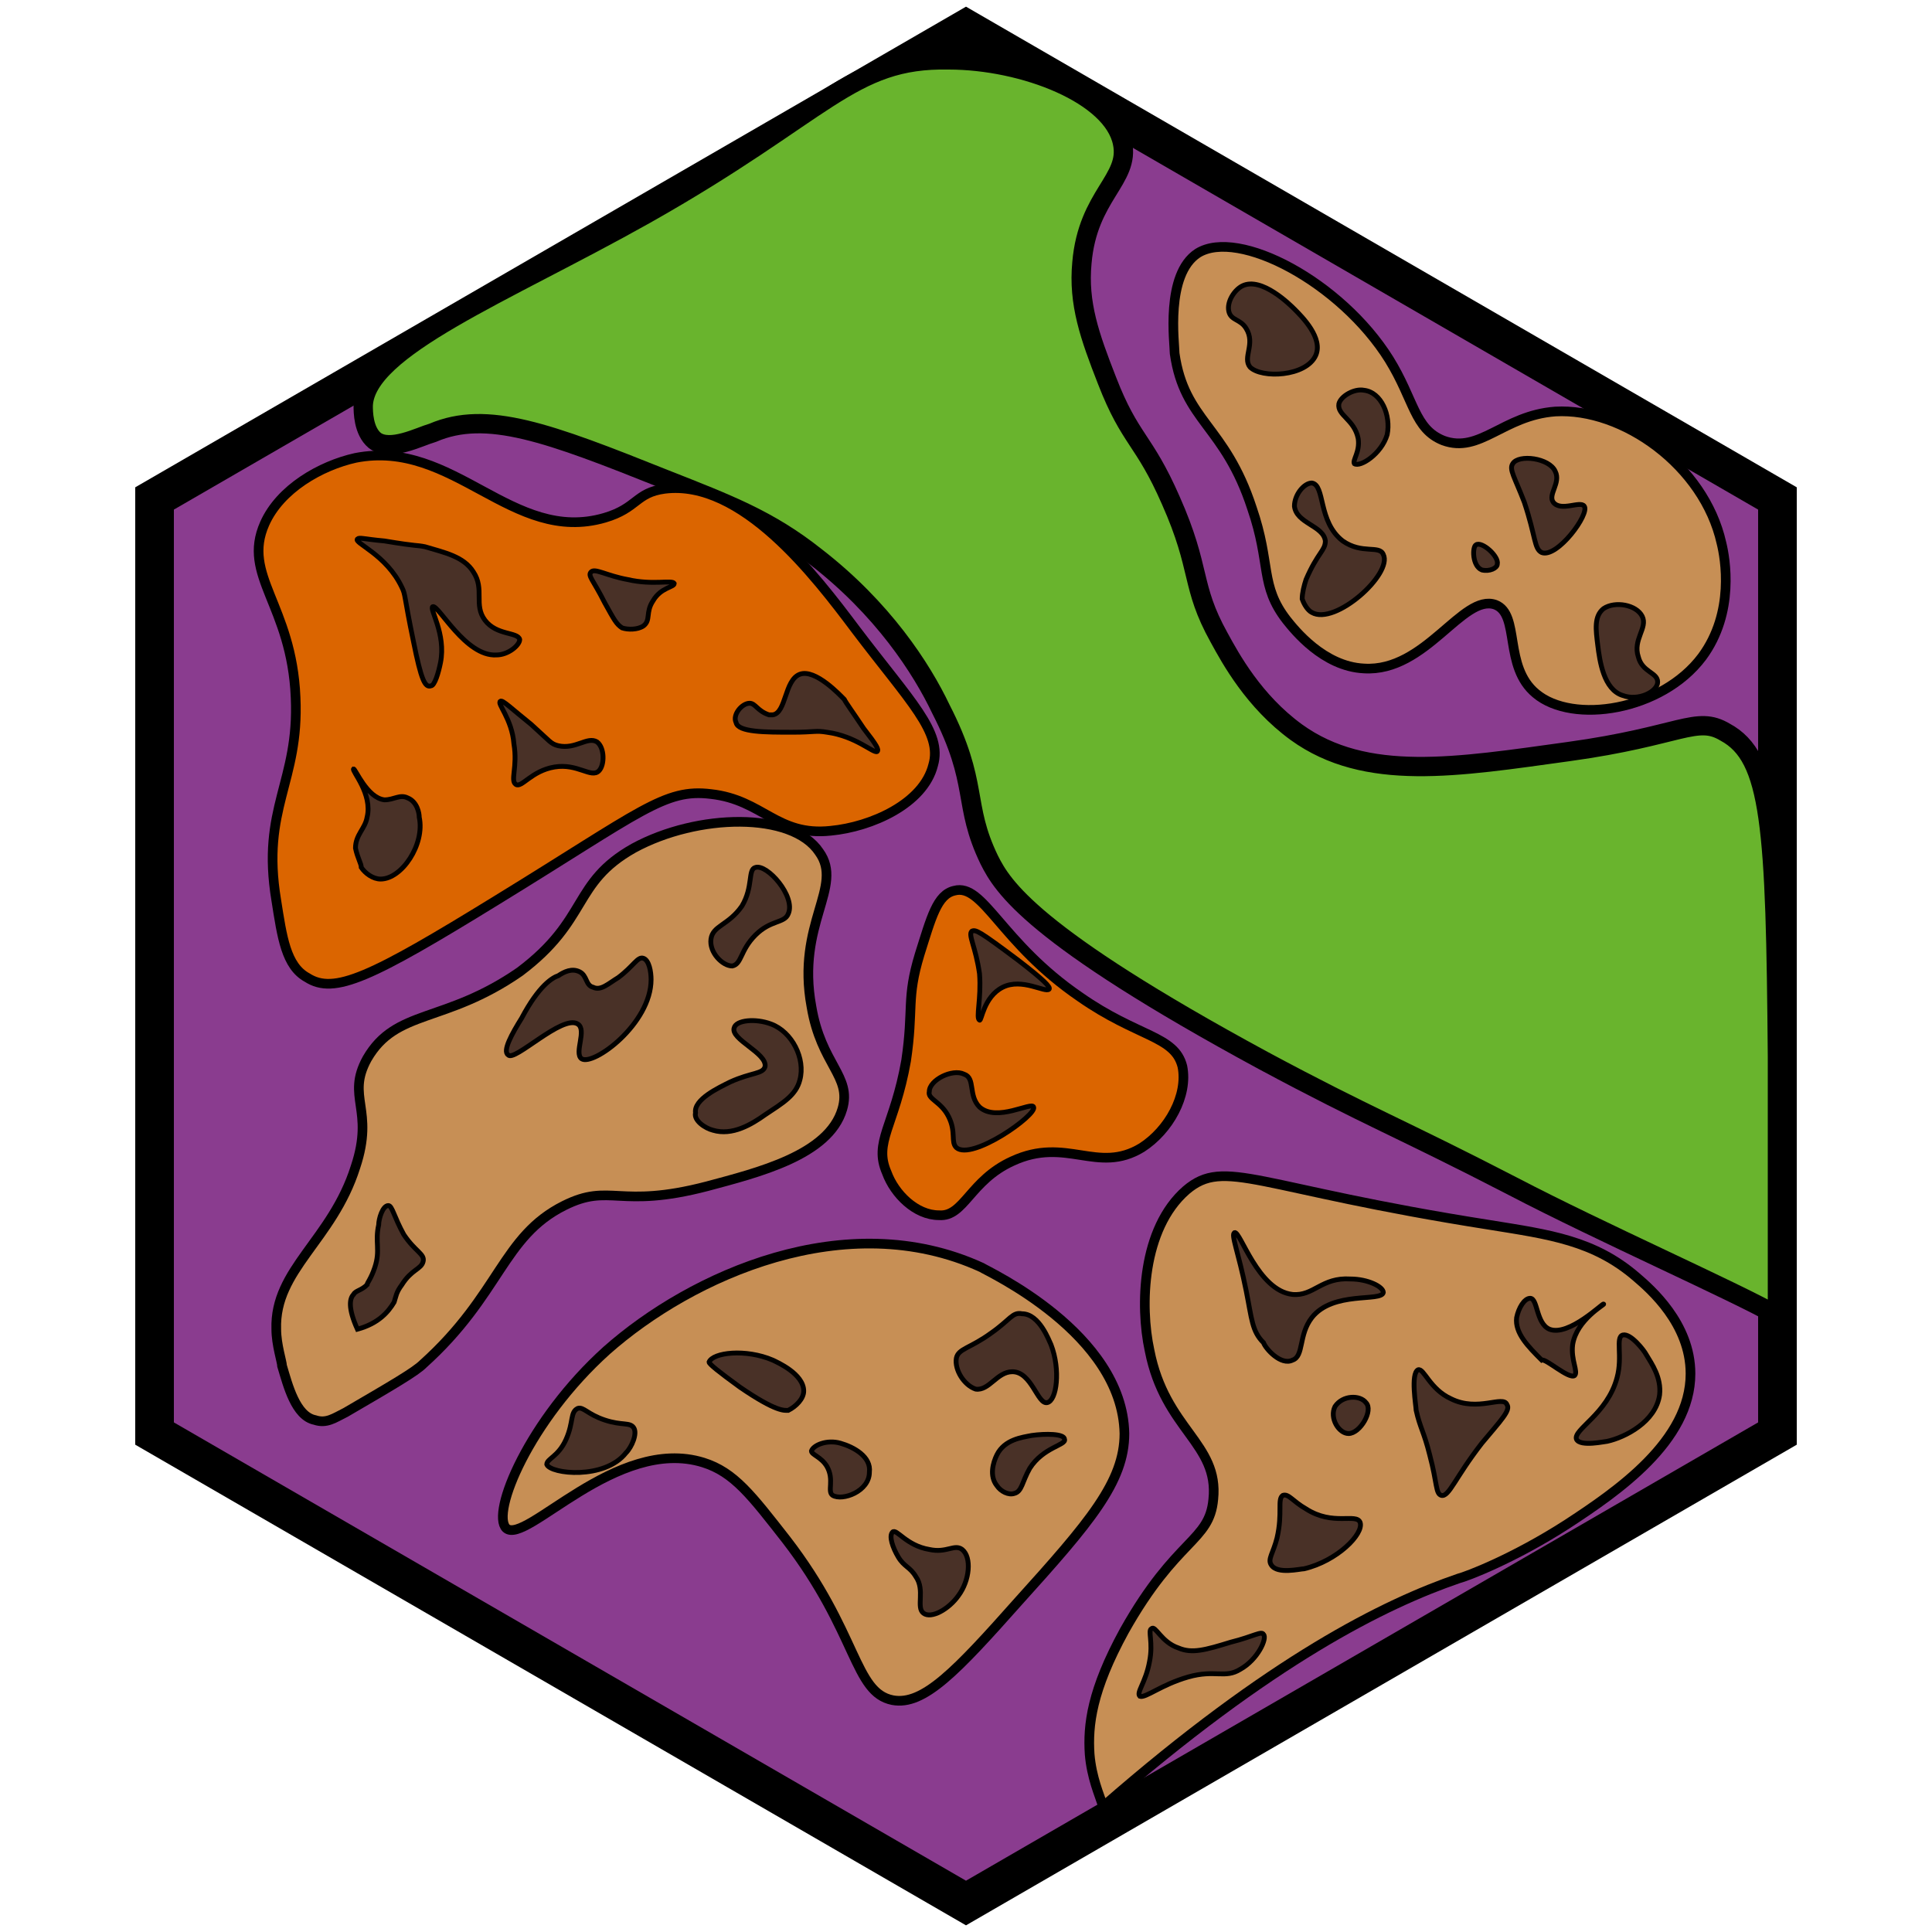 <?xml version="1.0" encoding="utf-8"?><!-- Generator: Adobe Illustrator 26.0.3, SVG Export Plug-In . SVG Version: 6.00 Build 0)  --><svg version="1.1" id="Ebene_2_00000074422167821747138070000012155992511794515371_"	 xmlns="http://www.w3.org/2000/svg" xmlns:xlink="http://www.w3.org/1999/xlink" x="0px" y="0px" viewBox="0 0 100 100"	 style="enable-background:new 0 0 100 100;" xml:space="preserve"><style type="text/css">	.st0{fill:#8A3C8F;stroke:#000000;stroke-width:2;stroke-miterlimit:10;}	.st1{fill:#69B42D;stroke:#000000;stroke-miterlimit:10;}	.st2{fill:#C78F55;stroke:#000000;stroke-width:0.5;stroke-miterlimit:10;}	.st3{fill:#DB6500;stroke:#000000;stroke-width:0.5;stroke-miterlimit:10;}	.st4{fill:#493127;stroke:#000000;stroke-width:0.25;stroke-miterlimit:10;}	.st5{fill:#493127;stroke:#000000;stroke-width:0.25;stroke-miterlimit:10;}</style><polygon class="st0" points="92,25.8 50,1.5 8,25.8 8,74.2 50,98.5 92,74.2 "/><path class="st1" d="M92,54.7c-0.1-11.9-0.3-15.5-2.7-16.8c-1.5-0.9-2.3,0.2-8.1,1c-5.8,0.8-10.5,1.6-14.1-1c-2.2-1.6-3.4-3.8-4-4.9	c-1.5-2.7-0.9-3.5-2.5-7.1c-1.4-3.2-2.1-3.1-3.3-6.2c-0.9-2.3-1.5-4-1.3-6.1c0.3-3.5,2.5-4.3,2.1-6.2c-0.5-2.5-5.1-4.3-9-4.3	C44,3,42.8,5.8,33.4,11.1c-7.3,4.1-14.5,6.9-14.6,9.9c0,0.3,0,1.3,0.6,1.8c0.8,0.6,2.3-0.2,3-0.4c2.8-1.2,6,0,12,2.4	c3.3,1.3,5.4,2.1,7.8,4c3.5,2.7,5.5,5.8,6.5,7.9c2,3.9,1.1,4.9,2.5,7.8c0.7,1.4,2.2,3.9,14.2,10.4c5.4,2.9,7.1,3.5,12.9,6.5	c4.6,2.4,11.4,5.4,13.7,6.7C92,64.4,92,59.9,92,54.7z"/><path class="st2" d="M75.5,81.7c0.4-0.1,2.8-1,5.6-2.8c2.6-1.7,6.4-4.3,6.4-7.8c0-2.6-2.1-4.4-2.8-5c-2.2-1.9-4.5-2.2-7.6-2.7	c-12.1-1.9-13.7-3.5-15.7-1.8c-2.3,2-2.4,6-1.9,8.3c0.8,4.1,3.6,4.8,3.3,7.7c-0.2,2.2-1.9,2-4.6,6.8c-1.7,3.1-1.9,4.9-1.8,6.4	c0.1,1.2,0.5,2.1,0.7,2.7C65.8,85.9,71.7,83,75.5,81.7z"/><path class="st2" d="M52.7,82.9c3.7-4.1,5.5-6.2,5.5-8.7c-0.1-5.2-7.1-8.4-7.4-8.6c-7-3.2-15,0.4-19.4,4.3c-4,3.6-6,8.4-5.2,9.2	c1,0.9,5.7-4.8,10.2-3.4c1.6,0.5,2.5,1.7,4.3,4c3.7,4.8,3.5,7.9,5.5,8.3C47.8,88.3,49.5,86.5,52.7,82.9z"/><path class="st2" d="M17.9,73.1c2.4-1.4,3.6-2.1,4-2.5c4-3.6,4.1-6.6,7.3-8.2c2.4-1.2,2.8,0.2,7.4-1c2.6-0.7,6.3-1.6,7-4	c0.5-1.7-1.1-2.3-1.6-5.3c-0.8-4.3,1.7-6.2,0.4-8c-1.4-2.1-6.3-2-9.6-0.2c-3.2,1.8-2.3,3.7-5.9,6.4C23,53,20.5,52.2,19,54.8	c-1.1,2,0.4,2.6-0.6,5.6c-1.2,3.8-4.2,5.3-4.1,8.4c0,0.8,0.3,1.7,0.3,1.9c0.3,1,0.7,2.6,1.7,2.8C16.9,73.7,17.3,73.4,17.9,73.1z"/><path class="st3" d="M52.4,60.1c2.8-1.3,4.4,0.7,6.7-0.7c1.4-0.9,2.4-2.7,2.1-4.2c-0.4-1.6-2.3-1.5-5.3-3.6c-4.1-2.8-5-5.9-6.5-5.5	c-0.9,0.2-1.2,1.4-1.8,3.3c-0.7,2.3-0.3,2.8-0.7,5.5c-0.6,3.4-1.7,4.2-1,5.8c0.4,1.1,1.5,2.2,2.7,2.2C49.9,63,50.2,61.1,52.4,60.1z"	/><path class="st3" d="M25.7,46.6c7.5-4.6,8.7-5.8,11.1-5.5c2.7,0.3,3.4,2.2,6.2,1.9c2.1-0.2,4.8-1.4,5.3-3.4c0.5-1.7-1.2-3.3-4-7	c-2.1-2.8-5.9-7.8-9.9-7.3c-1.5,0.2-1.4,1-3.1,1.5c-4.8,1.4-7.8-4.1-12.9-3.1c-1.8,0.4-3.9,1.6-4.7,3.4c-1.2,2.7,1.4,4.2,1.6,9	c0.2,4.4-1.8,5.7-1,10.5c0.3,1.9,0.5,3.4,1.6,4C17.3,51.5,19.2,50.6,25.7,46.6z"/><path class="st2" d="M77.4,31.3c1.3,0.5,0.4,3.2,2.1,4.6c1.9,1.6,6.5,0.9,8.6-1.9c1.7-2.3,1.2-5.1,1-5.9c-0.9-4-5.1-7-8.6-6.8	c-2.7,0.2-3.9,2.2-5.8,1.5c-1.5-0.6-1.5-2.1-2.8-4.2c-2.5-4-7.8-6.8-9.9-5.5c-1.7,1.1-1.2,4.7-1.2,5.2c0.5,3.5,2.6,3.7,4,8	c1,2.9,0.4,4,1.8,5.8c0.4,0.5,1.9,2.4,4,2.5C73.8,34.8,75.7,30.7,77.4,31.3z"/><path class="st4" d="M20.4,67.4c0.1-0.3,0.1-0.5,0.4-0.9c0.5-0.8,1-0.8,1.1-1.2c0.1-0.4-0.4-0.5-1-1.4c-0.5-0.9-0.6-1.5-0.8-1.5	c-0.3,0-0.5,0.7-0.5,1c-0.2,0.9,0.1,1.3-0.2,2.2c-0.2,0.6-0.4,0.8-0.4,0.9c-0.3,0.3-0.6,0.3-0.7,0.5c-0.2,0.2-0.3,0.7,0.2,1.8	C19.6,68.5,20.1,67.9,20.4,67.4z"/><path class="st4" d="M29.9,53c0.5,0.3-0.2,1.5,0.2,1.8c0.6,0.4,3.6-1.8,3.6-4.1c0-0.4-0.1-1-0.4-1.1c-0.3-0.1-0.5,0.4-1.3,1	c-0.5,0.3-0.9,0.7-1.3,0.5c-0.4-0.1-0.3-0.6-0.7-0.8c-0.4-0.2-0.8,0-1.1,0.2c-0.3,0.1-1,0.5-1.9,2.2c-0.5,0.8-1,1.7-0.7,1.9	C26.6,55,29.1,52.5,29.9,53z"/><path class="st4" d="M36.9,58.5c1,0.3,2-0.3,2.7-0.8c0.9-0.6,1.6-1,1.8-1.8c0.3-1.1-0.4-2.5-1.5-2.9c-0.8-0.3-1.8-0.2-1.9,0.2	c-0.2,0.6,1.7,1.3,1.6,2c-0.1,0.4-0.7,0.3-1.8,0.8c-0.6,0.3-1.9,0.9-1.8,1.6C35.9,58,36.5,58.4,36.9,58.5z"/><path class="st4" d="M36.8,48.6c0.1-0.7,0.9-0.7,1.6-1.7c0.6-1,0.3-1.9,0.7-2c0.6-0.2,2.1,1.5,1.7,2.4c-0.2,0.5-0.9,0.3-1.7,1.1	c-0.8,0.8-0.7,1.5-1.2,1.6C37.4,50,36.7,49.3,36.8,48.6z"/><path class="st5" d="M50.7,57.3c0.9,0.8,2.7-0.3,2.8,0c0.2,0.4-3.2,2.8-4,2.1c-0.3-0.3,0-0.8-0.4-1.6c-0.4-0.8-1.1-0.9-1-1.3	c0-0.6,1.2-1.2,1.8-0.9C50.5,55.8,50.1,56.7,50.7,57.3z"/><path class="st4" d="M32.4,75.2c0.3-0.3,0.6-1,0.4-1.3c-0.2-0.3-0.6-0.1-1.5-0.4c-0.9-0.3-1.1-0.7-1.4-0.6c-0.4,0.2-0.2,0.7-0.6,1.6	c-0.4,0.9-1,1-1,1.3C28.5,76.3,31.3,76.6,32.4,75.2z"/><path class="st4" d="M38.3,71.8c1.9,1.3,2.3,1.2,2.5,1.2c0.4-0.2,0.8-0.6,0.8-1c0-0.9-1.4-1.5-1.6-1.6c-1.4-0.6-3.1-0.4-3.3,0.1	C36.7,70.6,37.2,71,38.3,71.8z"/><path class="st4" d="M45,76.2c0.1-0.8-0.8-1.3-1.5-1.5c-0.7-0.2-1.4,0.1-1.5,0.4c0,0.2,0.5,0.3,0.8,0.8c0.4,0.7,0,1.3,0.3,1.5	C43.6,77.7,45,77.2,45,76.2z"/><path class="st4" d="M47.8,83.5c0.4,0.3,1.3-0.2,1.8-0.9c0.6-0.8,0.7-2,0.2-2.4c-0.4-0.3-0.8,0.2-1.7,0c-1.2-0.2-1.7-1.1-1.9-0.9	c-0.2,0.2,0,0.8,0.3,1.3c0.3,0.5,0.6,0.5,0.9,1C47.9,82.3,47.4,83.2,47.8,83.5z"/><path class="st4" d="M52.5,77.3c0.4-0.1,0.4-0.6,0.8-1.3c0.7-1.1,1.9-1.2,1.8-1.5c0-0.3-1-0.3-1.7-0.2c-0.5,0.1-1.4,0.2-1.8,1	c-0.2,0.4-0.4,1.1,0,1.6C51.8,77.2,52.2,77.4,52.5,77.3z"/><path class="st5" d="M51.9,51.1c1-0.5,2.2,0.3,2.4,0.1c0.1-0.1-0.3-0.5-1.6-1.5c-2-1.5-2.2-1.6-2.4-1.5c-0.2,0.2,0.2,0.8,0.4,2.2	c0.1,1.3-0.2,2.3,0,2.4C50.8,52.9,50.9,51.6,51.9,51.1z"/><path class="st5" d="M18.4,43.9c0-0.7,0.5-1,0.6-1.6c0.3-1.2-0.8-2.4-0.7-2.5c0.1,0,0.7,1.5,1.6,1.6c0.5,0,0.8-0.3,1.2-0.1	c0.5,0.2,0.6,0.8,0.6,1c0.3,1.4-0.9,3.2-2,3.2c-0.4,0-0.8-0.3-1-0.6C18.7,44.7,18.5,44.4,18.4,43.9z"/><path class="st5" d="M28.7,39.7c1.2-0.2,1.9,0.6,2.3,0.2c0.3-0.3,0.3-1.2-0.1-1.5c-0.5-0.3-1.1,0.4-2,0.2c-0.4-0.1-0.4-0.2-1.4-1.1	c-1-0.8-1.5-1.3-1.6-1.2c-0.2,0.1,0.6,0.9,0.7,2.2c0.2,1.2-0.2,1.9,0.1,2.1C27,40.8,27.5,39.9,28.7,39.7z"/><path class="st5" d="M41,37.9c1.2,0,1.2-0.1,1.8,0c1.5,0.2,2.4,1.1,2.6,1c0.1-0.1,0-0.3-0.7-1.2c-0.6-0.9-0.9-1.3-1-1.5	c-0.2-0.2-1.5-1.6-2.3-1.3c-0.8,0.3-0.7,2-1.4,2.1c-0.1,0-0.1,0-0.2,0c-0.6-0.2-0.7-0.6-1-0.6c-0.4,0-0.9,0.6-0.7,1	C38.2,37.9,39.6,37.9,41,37.9z"/><path class="st5" d="M21.4,33.2c-0.5-2.4-0.4-2.4-0.6-2.8c-0.8-1.7-2.5-2.3-2.3-2.5c0.1-0.1,0.3,0,1.4,0.1c1.8,0.3,1.6,0.2,2.1,0.3	c1,0.3,2,0.5,2.5,1.3c0.6,0.9,0,1.7,0.6,2.5c0.6,0.8,1.7,0.6,1.8,1c0,0.3-0.6,0.8-1.2,0.8c-1.6,0.1-3-2.6-3.3-2.5	c-0.2,0.1,0.7,1.4,0.4,2.9c-0.1,0.5-0.3,1.2-0.5,1.2C22,35.6,21.8,35.2,21.4,33.2z"/><path class="st5" d="M34.9,30.2c0,0.2-0.7,0.2-1.1,0.9c-0.4,0.6-0.1,1-0.5,1.3c-0.3,0.2-0.8,0.2-1.1,0.1c-0.3-0.2-0.4-0.4-0.9-1.3	c-0.6-1.2-0.9-1.4-0.7-1.6c0.2-0.2,0.8,0.2,1.9,0.4C33.8,30.3,34.8,30,34.9,30.2z"/><path class="st4" d="M49.5,70.3c0.1-0.5,0.7-0.5,1.8-1.3c1-0.7,1.1-1.1,1.6-1c0.9,0,1.4,1.4,1.5,1.6c0.5,1.3,0.3,2.9-0.2,3	c-0.5,0.1-0.8-1.6-1.8-1.6c-0.8,0-1.2,1-1.9,0.9C49.9,71.7,49.4,70.9,49.5,70.3z"/><path class="st4" d="M61.5,86.8c1.4-0.4,1.9,0.1,2.7-0.4c0.9-0.5,1.4-1.6,1.2-1.8c-0.1-0.2-0.5,0.1-1.7,0.4c-1.3,0.4-2,0.6-2.7,0.3	c-0.9-0.3-1.2-1.2-1.4-1c-0.2,0.1,0.1,0.7-0.1,1.7c-0.2,1.1-0.7,1.6-0.5,1.8C59.3,87.9,60.1,87.2,61.5,86.8z"/><path class="st4" d="M67.5,81.2c1.7-0.4,3.1-1.8,2.9-2.4c-0.2-0.5-1.4,0.2-2.8-0.7c-0.7-0.4-0.9-0.8-1.2-0.7c-0.3,0.2,0,0.9-0.3,2.2	c-0.2,0.8-0.5,1.1-0.3,1.4C66.1,81.5,67.3,81.2,67.5,81.2z"/><path class="st4" d="M70.7,72.6c-0.3-0.4-1.2-0.4-1.6,0.2c-0.3,0.6,0.2,1.4,0.7,1.4C70.4,74.2,71.1,73,70.7,72.6z"/><path class="st4" d="M66.9,70.4c0.6-0.2,0.3-1.3,1-2.2c1.1-1.4,3.6-0.8,3.7-1.3c0-0.3-0.8-0.7-1.7-0.7c-1.5-0.1-1.9,0.9-3,0.8	c-1.8-0.2-2.7-3.3-3-3.2c-0.2,0.1,0.2,1,0.6,3c0.3,1.5,0.3,2.1,0.9,2.7C65.5,69.8,66.3,70.7,66.9,70.4z"/><path class="st4" d="M78,72.7c0.2,0.3-0.3,0.8-1.3,2c-1.4,1.8-1.7,2.8-2.1,2.7c-0.3-0.1-0.2-0.6-0.6-2.1c-0.3-1.2-0.5-1.4-0.7-2.3	c0-0.2-0.3-1.9,0.1-2.1c0.3-0.1,0.6,1,1.7,1.5C76.5,73.1,77.8,72.2,78,72.7z"/><path class="st4" d="M81.5,71.2c0.2-0.2-0.2-0.8-0.1-1.6c0.2-1.3,1.7-2.1,1.6-2.1c0-0.1-1.8,1.7-2.8,1.3c-0.7-0.3-0.6-1.6-1-1.6	c-0.3,0-0.6,0.5-0.7,1c-0.1,0.8,0.6,1.5,1.3,2.2C80,70.3,81.2,71.4,81.5,71.2z"/><path class="st4" d="M83.2,74.6c0.9-0.2,2.5-1,2.7-2.4c0.1-0.9-0.4-1.6-0.7-2.1c-0.1-0.2-0.8-1.1-1.2-1c-0.4,0.1,0,1.1-0.3,2.2	c-0.5,1.9-2.3,2.7-2.1,3.2C81.8,74.9,83.1,74.6,83.2,74.6z"/><path class="st4" d="M71.6,28.7c-0.2-0.5-1.1,0-2.1-0.7c-1.3-1-0.9-2.9-1.6-3c-0.4,0-0.9,0.6-0.9,1.2c0.1,0.9,1.5,1,1.6,1.8	c0,0.5-0.4,0.6-1,2c-0.1,0.3-0.2,0.7-0.2,1c0.1,0.3,0.3,0.6,0.5,0.7C69.1,32.4,72.1,29.7,71.6,28.7z"/><path class="st4" d="M71.8,22.5c0.2-1-0.3-2.2-1.2-2.3c-0.5-0.1-1.2,0.3-1.3,0.7c-0.1,0.6,0.8,0.8,1,1.8c0.1,0.7-0.3,1.1-0.2,1.3	C70.4,24.2,71.5,23.5,71.8,22.5z"/><path class="st4" d="M68.1,18.4c0.4-0.9-0.7-2-1.1-2.4c-0.2-0.2-1.7-1.7-2.7-1.2c-0.4,0.2-0.8,0.8-0.7,1.3s0.6,0.4,0.9,0.9	c0.5,0.8-0.2,1.5,0.2,2C65.3,19.6,67.6,19.5,68.1,18.4z"/><path class="st4" d="M82,26.2c-0.2-0.3-1.2,0.3-1.6-0.2c-0.3-0.4,0.4-1,0.1-1.6c-0.3-0.7-1.9-0.9-2.2-0.4c-0.2,0.3,0.1,0.7,0.6,2	c0.6,1.8,0.5,2.4,0.9,2.6C80.6,28.9,82.3,26.6,82,26.2z"/><path class="st4" d="M77.5,29.2c0.1-0.4-0.8-1.2-1.1-1c-0.2,0.1-0.2,1.1,0.3,1.3C77.1,29.6,77.5,29.4,77.5,29.2z"/><path class="st4" d="M84,36c0.8,0.3,1.8-0.2,1.8-0.7c0-0.5-0.8-0.5-1-1.3c-0.3-0.9,0.5-1.5,0.2-2.1c-0.3-0.6-1.4-0.8-2-0.4	c-0.5,0.4-0.4,1.1-0.3,1.9C82.8,34.2,83,35.7,84,36z"/></svg>